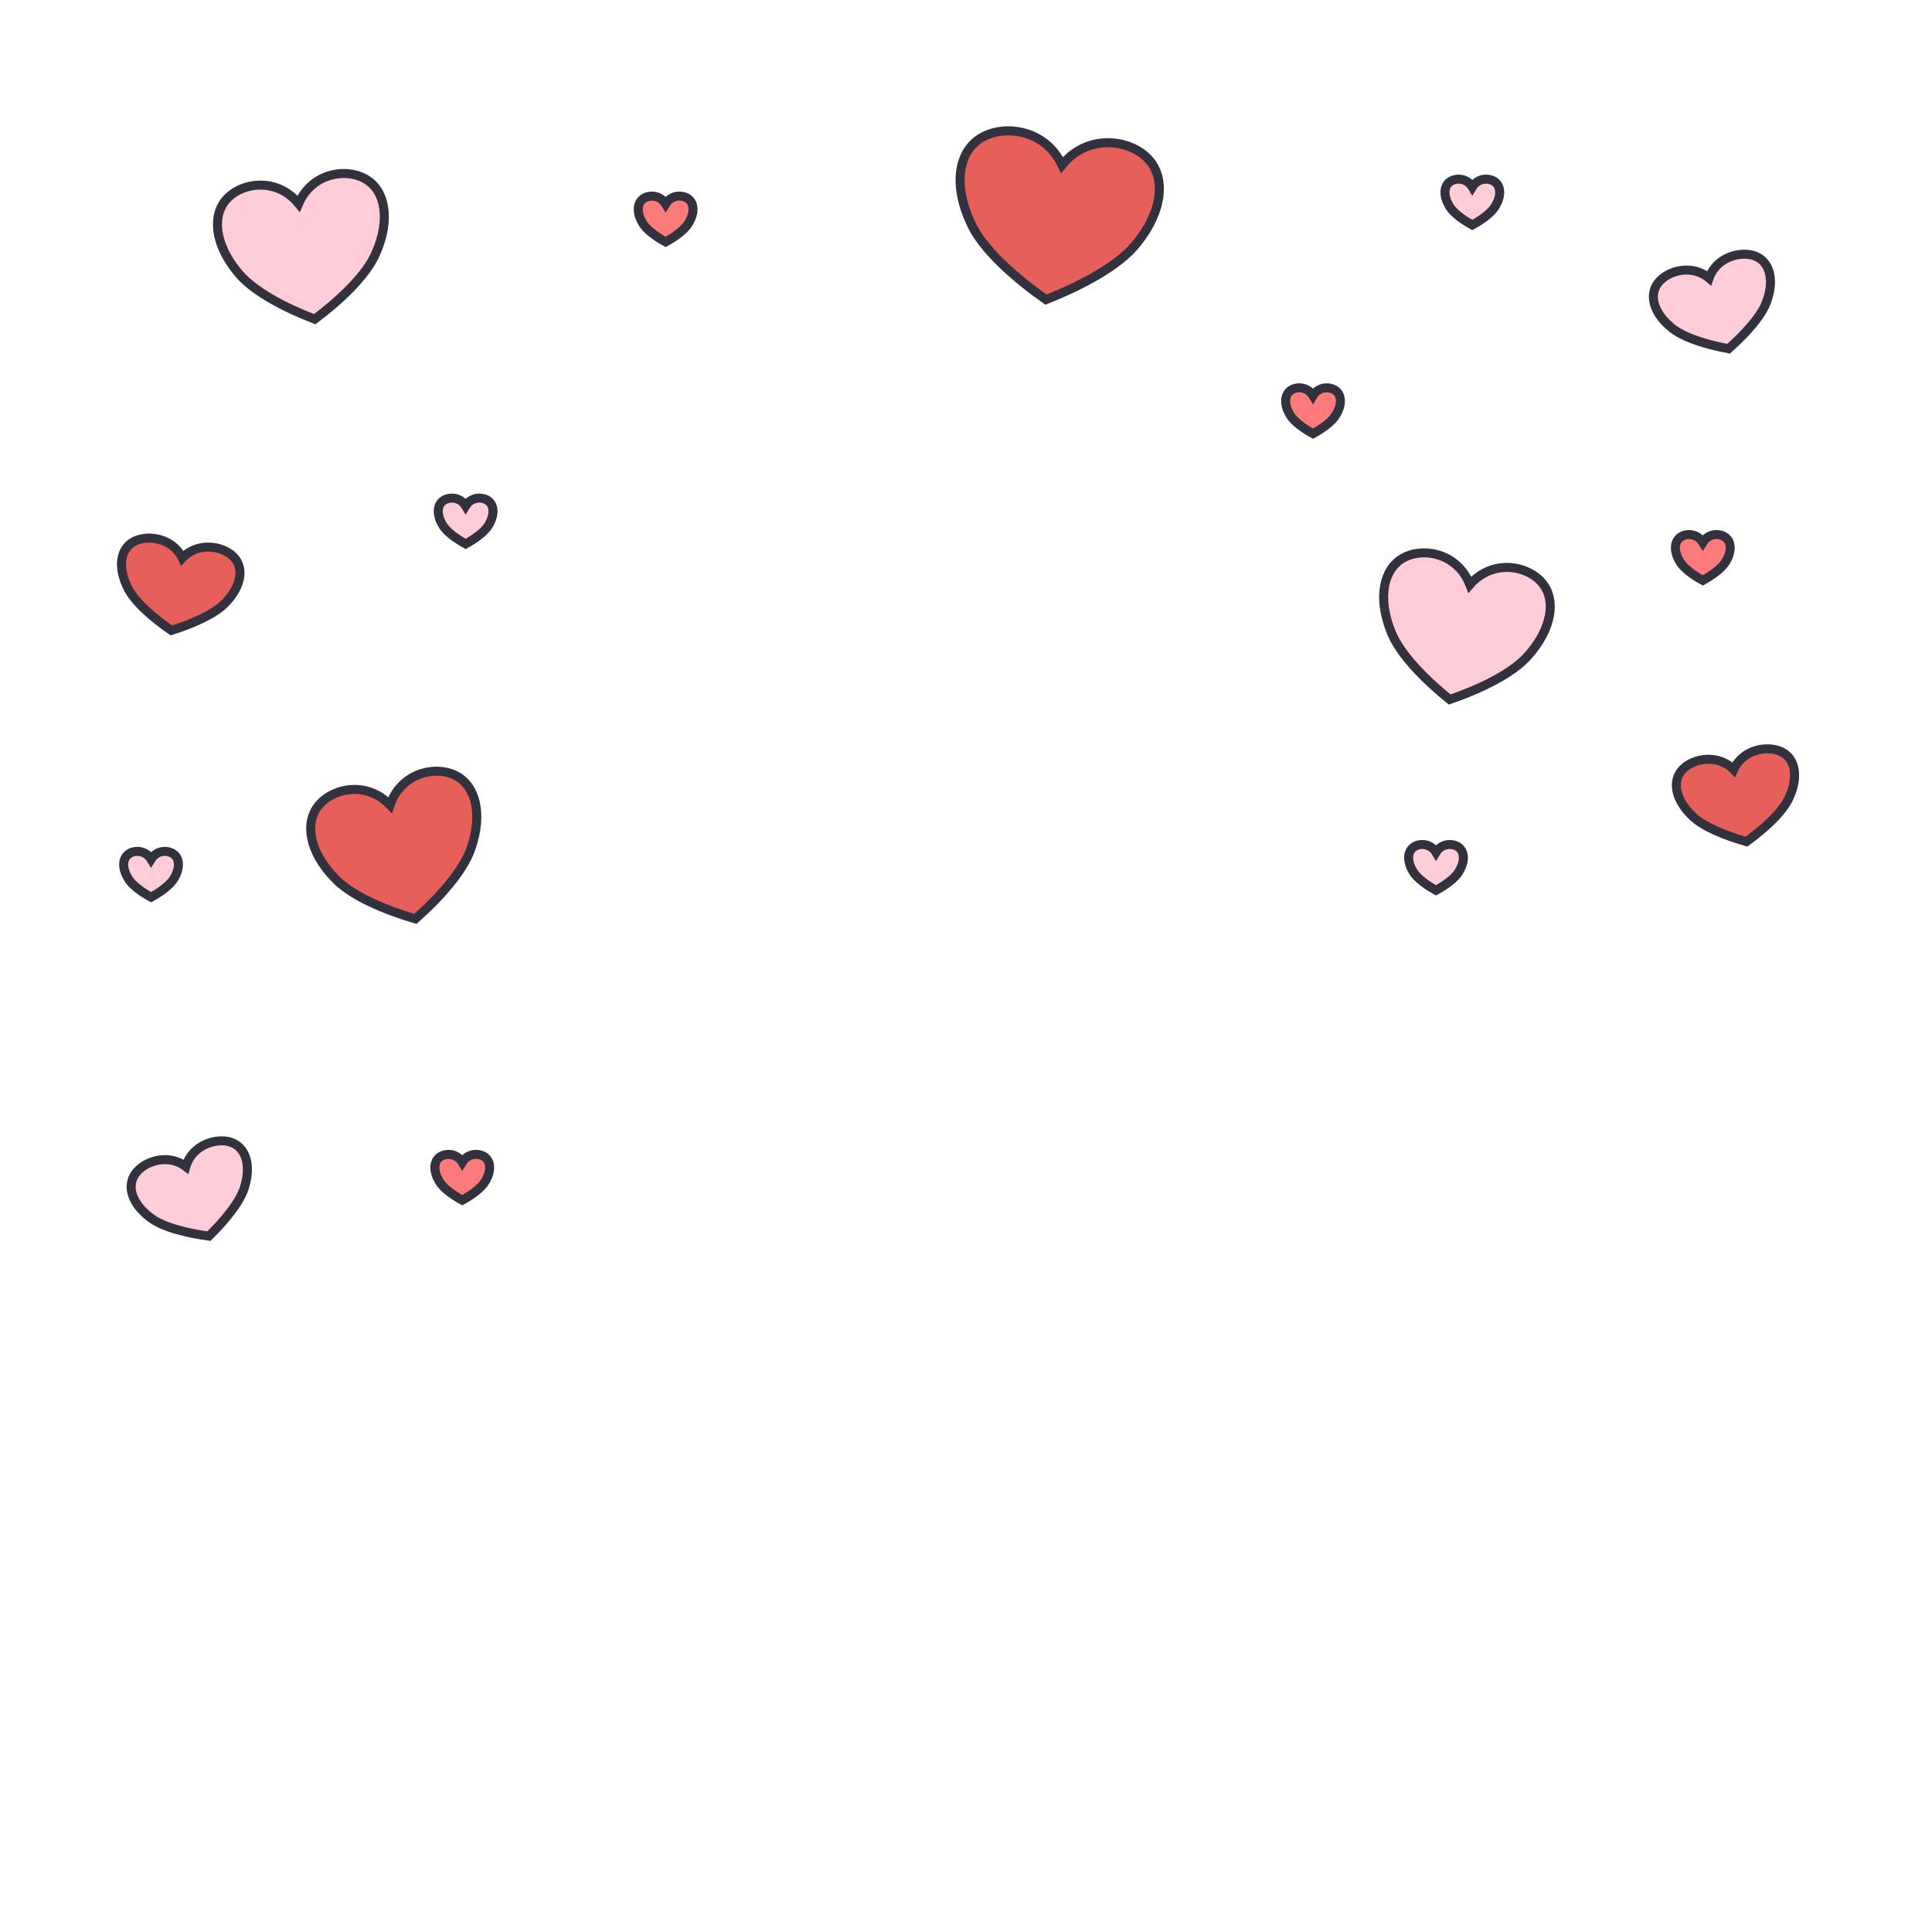 <?xml version="1.0" encoding="UTF-8" standalone="no"?>
<svg version="1.1" xmlns="http://www.w3.org/2000/svg" xmlns:xlink="http://www.w3.org/1999/xlink" xmlns:i="http://ns.adobe.com/AdobeIllustrator/10.0/" width="3000" height="3000">
	<g id="dp_dp001" transform="matrix(1,0,0,1,-4343.79,-2504.34)">
		<path id="dp_path002" fill="#ffccd8" fill-rule="evenodd" stroke="#31323d" stroke-width="14" d="M 4807.47,2820.65 C 4828.33,2772.04 4882.55,2764.49 4912.78,2783.13 C 4943.01,2801.77 4949.25,2846.6 4928.39,2895.2 C 4914.1,2931.47 4869.99,2971.89 4832.45,2999.97 C 4788.67,2983.22 4735.19,2956.39 4711.53,2925.41 C 4678.18,2884.36 4671.94,2839.53 4695.92,2813.34 C 4719.91,2787.14 4774.12,2779.59 4807.47,2820.65 Z "/>
		<path id="dp_path003" fill="#ffccd8" fill-rule="evenodd" stroke="#31323d" stroke-width="14" d="M 6573.63,3827.89 C 6582.58,3813.16 6600.47,3813.16 6609.42,3820.53 C 6618.37,3827.89 6618.37,3842.63 6609.42,3857.37 C 6603.16,3868.42 6587.05,3879.47 6573.63,3886.84 C 6560.21,3879.47 6544.1,3868.42 6537.84,3857.37 C 6528.89,3842.63 6528.89,3827.89 6537.84,3820.53 C 6546.79,3813.16 6564.68,3813.16 6573.63,3827.89 Z "/>
		<path id="dp_path004" fill="#ffccd8" fill-rule="evenodd" stroke="#31323d" stroke-width="14" d="M 6997.63,2936.26 C 7008.87,2903.69 7046.41,2893.36 7068.96,2901.89 C 7091.51,2910.42 7099.05,2937.83 7087.82,2970.4 C 7080.33,2994.57 7052.19,3024.42 7027.8,3045.87 C 6995.87,3039.92 6956.41,3028.67 6937.61,3011.74 C 6911.3,2989.51 6903.75,2962.11 6918.76,2943.24 C 6933.76,2924.37 6971.31,2914.03 6997.63,2936.26 Z "/>
		<path id="dp_path005" fill="#ffccd8" fill-rule="evenodd" stroke="#31323d" stroke-width="14" d="M 6626.16,3412.23 C 6607.04,3362.91 6553.12,3353.45 6522.25,3371 C 6491.38,3388.56 6483.55,3433.14 6502.68,3482.46 C 6515.68,3519.21 6558.33,3561.16 6594.85,3590.55 C 6639.2,3575.36 6693.59,3550.45 6718.33,3520.33 C 6753.11,3480.48 6760.94,3435.9 6737.9,3408.87 C 6714.86,3381.85 6660.95,3372.38 6626.16,3412.23 Z "/>
		<path id="dp_path006" fill="#ffccd8" fill-rule="evenodd" stroke="#31323d" stroke-width="14" d="M 4578.37,3838.58 C 4587.31,3823.84 4605.21,3823.84 4614.16,3831.21 C 4623.1,3838.58 4623.1,3853.31 4614.16,3868.05 C 4607.89,3879.1 4591.79,3890.16 4578.37,3897.52 C 4564.95,3890.16 4548.84,3879.1 4542.58,3868.05 C 4533.63,3853.31 4533.63,3838.58 4542.58,3831.21 C 4551.52,3823.84 4569.42,3823.84 4578.37,3838.58 Z "/>
		<path id="dp_path007" fill="#ffccd8" fill-rule="evenodd" stroke="#31323d" stroke-width="14" d="M 5066.84,3290 C 5075.79,3275.26 5093.68,3275.26 5102.63,3282.63 C 5111.58,3290 5111.58,3304.74 5102.63,3319.47 C 5096.37,3330.53 5080.26,3341.58 5066.84,3348.95 C 5053.42,3341.58 5037.31,3330.53 5031.05,3319.47 C 5022.1,3304.74 5022.1,3290 5031.05,3282.63 C 5040,3275.26 5057.89,3275.26 5066.84,3290 Z "/>
		<path id="dp_path008" fill="#ff7b7b" fill-rule="evenodd" stroke="#31323d" stroke-width="14" d="M 5377.37,2821.05 C 5386.31,2806.32 5404.21,2806.32 5413.16,2813.68 C 5422.1,2821.05 5422.1,2835.79 5413.16,2850.53 C 5406.89,2861.58 5390.79,2872.63 5377.37,2880 C 5363.95,2872.63 5347.84,2861.58 5341.58,2850.53 C 5332.63,2835.79 5332.63,2821.05 5341.58,2813.68 C 5350.52,2806.32 5368.42,2806.32 5377.37,2821.05 Z "/>
		<path id="dp_path009" fill="#ffccd8" fill-rule="evenodd" stroke="#31323d" stroke-width="14" d="M 6630,2794.74 C 6638.95,2780 6656.84,2780 6665.79,2787.37 C 6674.74,2794.74 6674.74,2809.47 6665.79,2824.21 C 6659.53,2835.26 6643.42,2846.32 6630,2853.68 C 6616.58,2846.32 6600.47,2835.26 6594.21,2824.21 C 6585.26,2809.47 6585.26,2794.74 6594.21,2787.37 C 6603.16,2780 6621.05,2780 6630,2794.74 Z "/>
		<path id="dp_path010" fill="#ff7b7b" fill-rule="evenodd" stroke="#31323d" stroke-width="14" d="M 6382.63,3118.79 C 6391.58,3104.05 6409.47,3104.05 6418.42,3111.42 C 6427.37,3118.79 6427.37,3133.53 6418.42,3148.26 C 6412.16,3159.32 6396.05,3170.37 6382.63,3177.74 C 6369.21,3170.37 6353.1,3159.32 6346.84,3148.26 C 6337.89,3133.53 6337.89,3118.79 6346.84,3111.42 C 6355.79,3104.05 6373.68,3104.05 6382.63,3118.79 Z "/>
		<path id="dp_path011" fill="#ff7b7b" fill-rule="evenodd" stroke="#31323d" stroke-width="14" d="M 6987.89,3346.63 C 6996.84,3331.89 7014.73,3331.89 7023.68,3339.26 C 7032.63,3346.63 7032.63,3361.37 7023.68,3376.1 C 7017.42,3387.16 7001.31,3398.21 6987.89,3405.58 C 6974.47,3398.21 6958.37,3387.16 6952.1,3376.1 C 6943.15,3361.37 6943.15,3346.63 6952.1,3339.26 C 6961.05,3331.89 6978.94,3331.89 6987.89,3346.63 Z "/>
		<path id="dp_path012" fill="#ff7b7b" fill-rule="evenodd" stroke="#31323d" stroke-width="14" d="M 5061.58,4309.05 C 5070.53,4294.32 5088.42,4294.32 5097.37,4301.68 C 5106.31,4309.05 5106.31,4323.79 5097.37,4338.53 C 5091.1,4349.58 5075,4360.63 5061.58,4368 C 5048.16,4360.63 5032.05,4349.58 5025.79,4338.53 C 5016.84,4323.79 5016.84,4309.05 5025.79,4301.68 C 5034.73,4294.32 5052.63,4294.32 5061.58,4309.05 Z "/>
		<path id="dp_path013" fill="#e75f5a" fill-rule="evenodd" stroke="#31323d" stroke-width="14" d="M 5992.87,2760.65 C 6031.52,2712.28 6096.37,2720.01 6125.68,2749.99 C 6155,2779.98 6148.77,2832.21 6110.11,2880.58 C 6082.74,2917.05 6019.7,2949.26 5967.95,2969.58 C 5922.43,2937.66 5868.73,2891.53 5850.7,2849.65 C 5824.51,2793.55 5830.73,2741.31 5866.27,2719.06 C 5901.82,2696.81 5966.67,2704.55 5992.87,2760.65 Z "/>
		<path id="dp_path014" fill="#e75f5a" fill-rule="evenodd" stroke="#31323d" stroke-width="14" d="M 4949.49,3754.45 C 4966.4,3704.34 5019.83,3692.47 5051.46,3708.63 C 5083.08,3724.79 5092.89,3768.98 5075.99,3819.1 C 5064.64,3856.39 5023.91,3900.21 4988.74,3931.2 C 4943.76,3918.01 4888.31,3895.55 4862.24,3866.56 C 4825.71,3828.31 4815.9,3784.12 4837.71,3756.09 C 4859.53,3728.07 4912.96,3716.2 4949.49,3754.45 Z "/>
		<path id="dp_path015" fill="#e75f5a" fill-rule="evenodd" stroke="#31323d" stroke-width="14" d="M 7035.81,3699.34 C 7050.01,3667.95 7088.36,3661.14 7110.02,3671.73 C 7131.68,3682.31 7136.65,3710.3 7122.44,3741.69 C 7112.75,3765.06 7081.96,3792.17 7055.69,3811.27 C 7024.44,3802.39 6986.2,3787.53 6969.05,3768.93 C 6944.91,3744.35 6939.94,3716.36 6956.63,3698.97 C 6973.32,3681.57 7011.66,3674.76 7035.81,3699.34 Z "/>
		<path id="dp_path016" fill="#ffccd8" fill-rule="evenodd" stroke="#31323d" stroke-width="14" d="M 4632.39,4315.84 C 4604.97,4294.98 4568,4307.23 4553.98,4326.84 C 4539.96,4346.45 4548.89,4373.43 4576.31,4394.29 C 4595.95,4410.24 4635.93,4419.46 4668.12,4423.77 C 4691.39,4401.09 4717.96,4369.84 4724.2,4345.32 C 4733.76,4312.22 4724.82,4285.24 4701.87,4277.87 C 4678.92,4270.5 4641.94,4282.74 4632.39,4315.84 Z "/>
		<path id="dp_path017" fill="#e75f5a" fill-rule="evenodd" stroke="#31323d" stroke-width="14" d="M 4626.88,3370.85 C 4611.89,3339.82 4573.39,3333.97 4552,3345.1 C 4530.61,3356.22 4526.34,3384.32 4541.33,3415.34 C 4551.6,3438.47 4583.05,3464.81 4609.8,3483.24 C 4640.81,3473.58 4678.67,3457.77 4695.35,3438.75 C 4718.87,3413.57 4723.14,3385.48 4706.02,3368.5 C 4688.9,3351.53 4650.4,3345.67 4626.88,3370.85 Z "/>
	</g>
</svg>